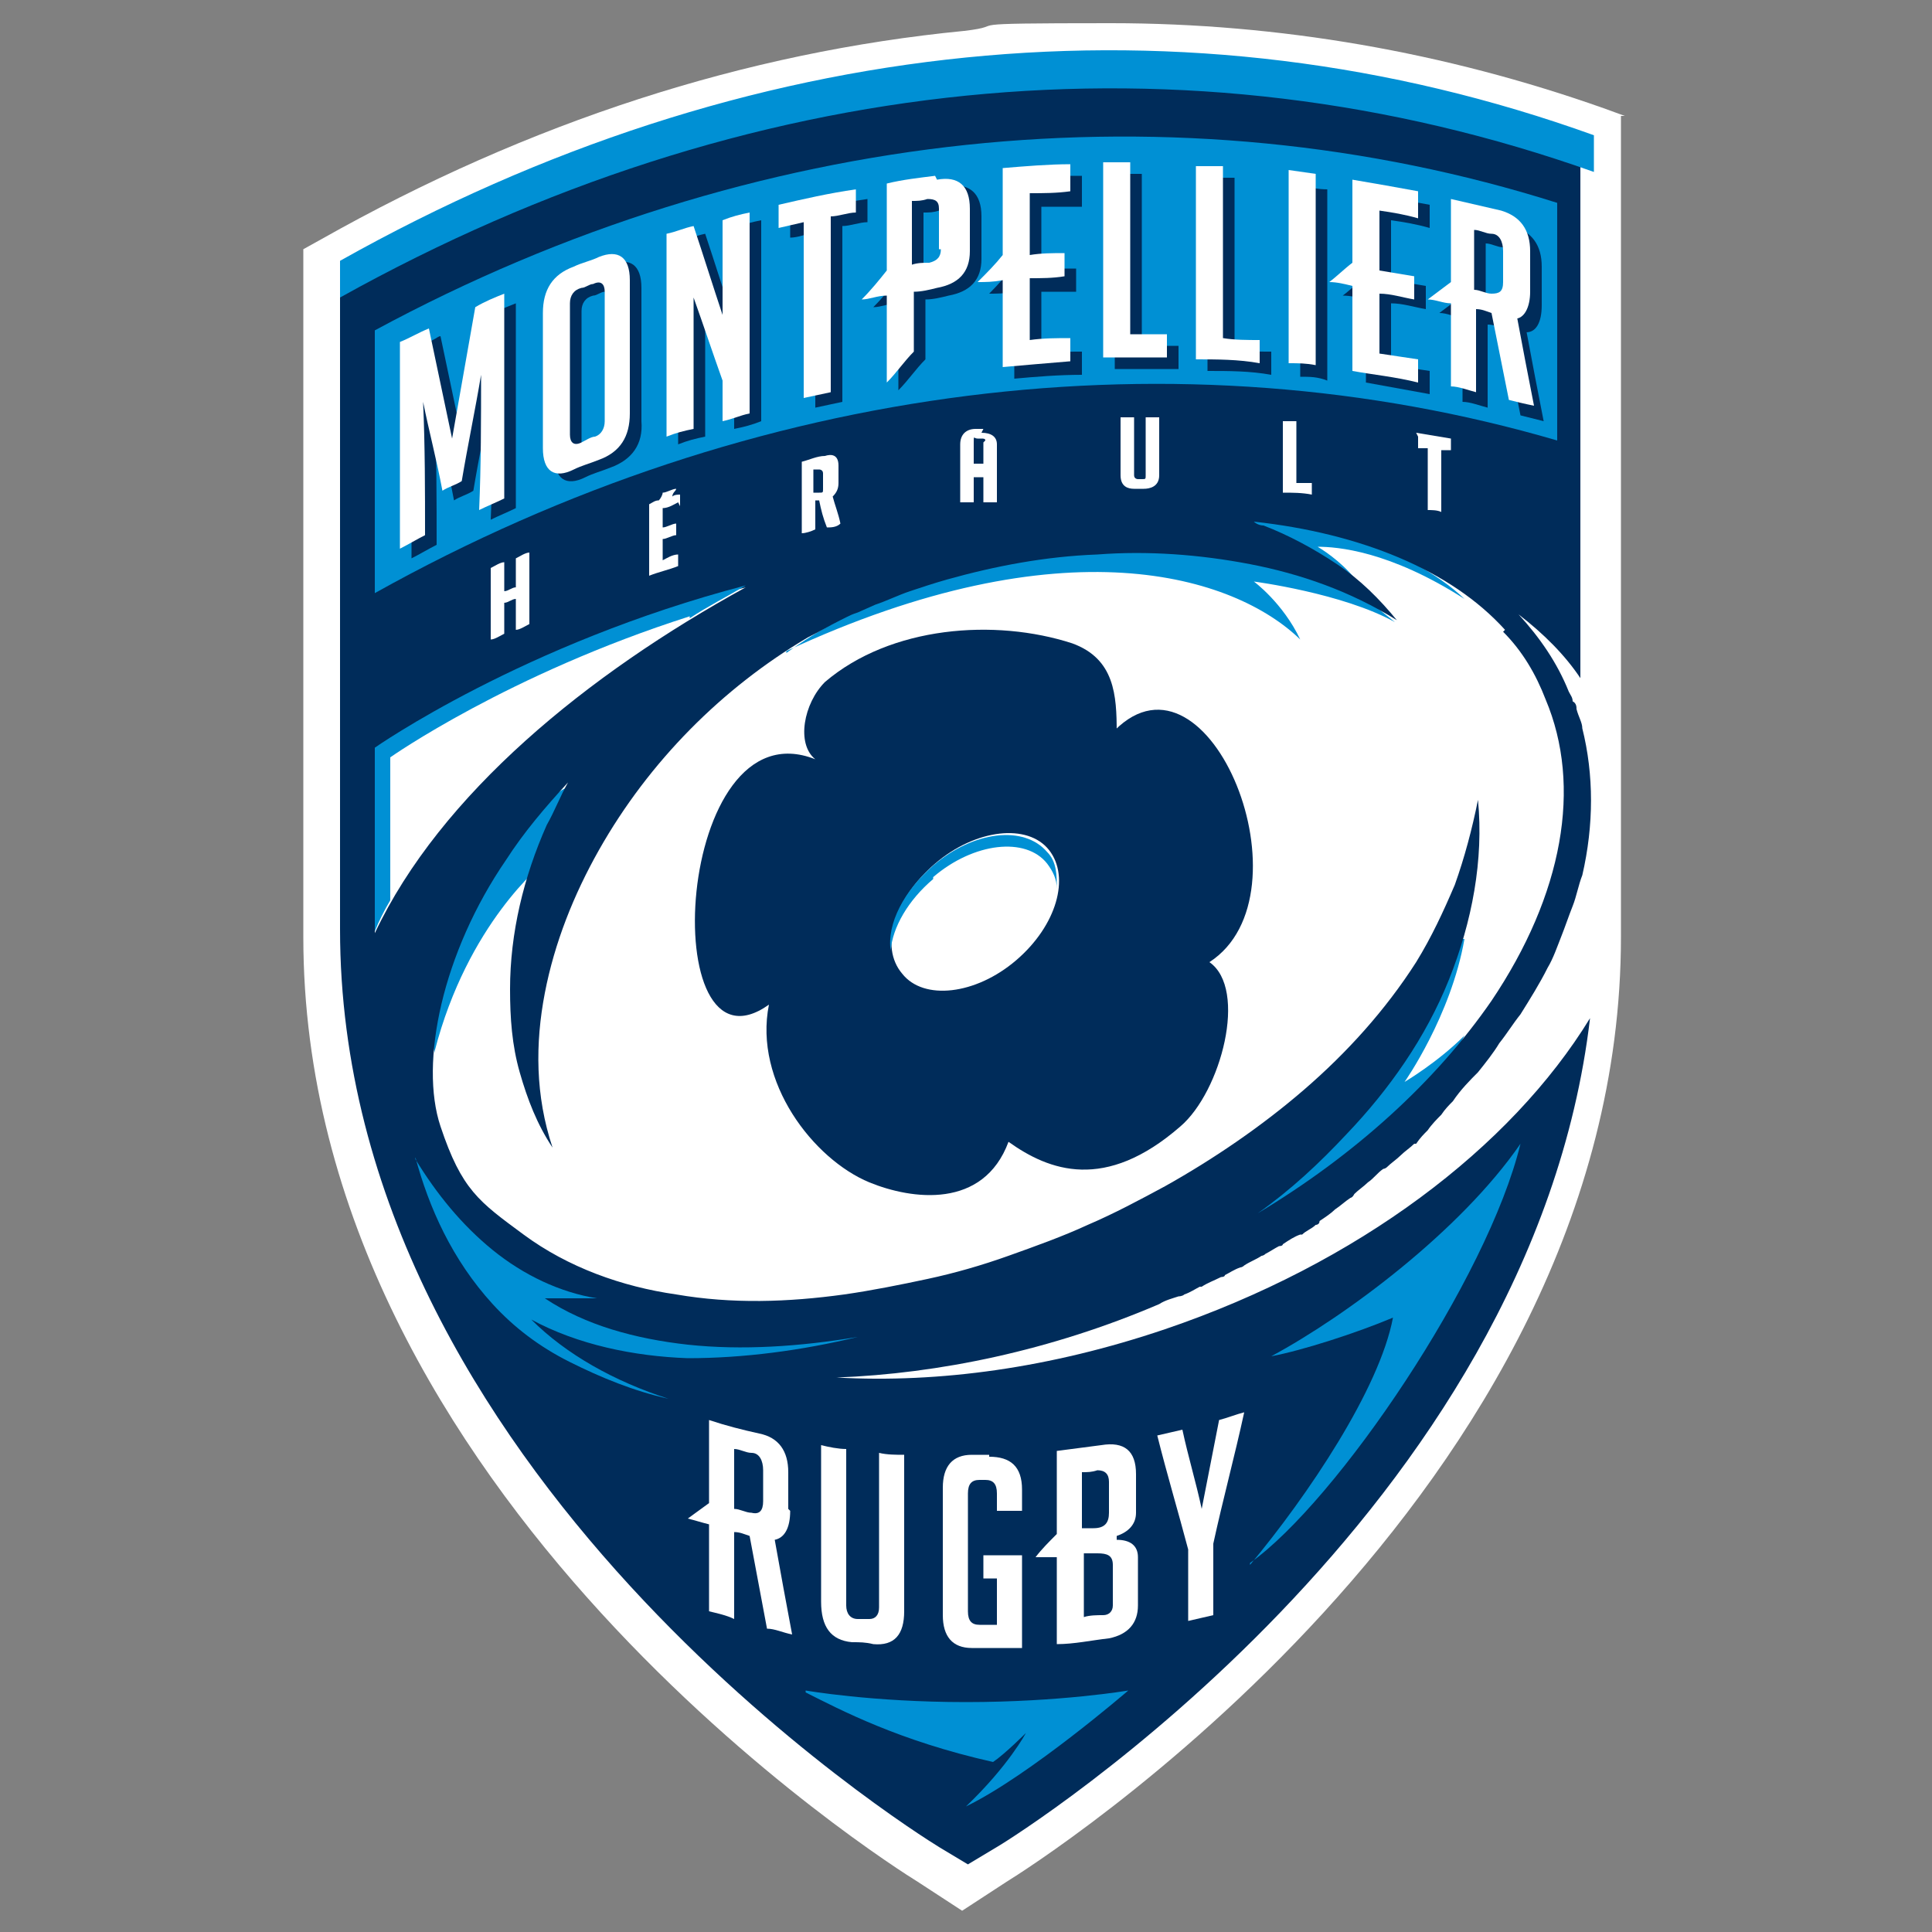 <svg xmlns="http://www.w3.org/2000/svg" version="1.1" viewBox="0 0 100 100"><rect x="0" y="0" width="100" height="100" fill="#808080" stroke="none"/><defs><style> .cls-1 { fill: #002c5a; } .cls-2 { fill: #fff; } .cls-3 { fill: #0090d4; } </style></defs><g><g id="Calque_1"><g><path class="cls-2" d="M84.1,6l-1.1-.4c-8.2-2.9-16.8-4.4-25.5-4.4s-5,.1-7.6.4c-11.3,1.1-22.5,4.7-33.3,10.8l-.9.5h0v35.6c0,28.9,30.5,48.1,31.8,48.9l2.3,1.5h0l2.3-1.5c1.3-.8,31.8-20,31.8-48.9V6h0Z"></path><path class="cls-3" d="M40.7,33.7c14.4-6.7,23.2-3.9,26.6-.6-.9-1.9-2.4-3-2.4-3,0,0,4.6.6,7.3,2.1-1.9-1.5-1.3-1.2-1.8-1.9-.7-1-1.7-1.7-2.2-2,1,0,3.7.2,7.6,2.7-2.7-2.6-8.9-4.7-12.5-4.6-13.3.4-22.6,7.4-22.6,7.4h0Z"></path><path class="cls-3" d="M50.1,29.8c-.4,0-.7.2-1.1.3,0,0,.4-.1,1.1-.3Z"></path><path class="cls-3" d="M75.8,48.6c-.7,4-3.1,7.4-3.1,7.4,0,0,1.7-1,3.1-2.4,0,0-2.2,4.4-3.4,5.3-1.2.9-8.6,4.7-9.3,4.8-.7,0,8.7-9.8,10.1-12,1.4-2.3,2.5-3.1,2.5-3.1h0Z"></path><path class="cls-3" d="M22.5,54.4c1.7-6.6,5.6-9.7,5.6-9.7,0,0,1-3,1.4-4-1.9.6-8.6,7.9-7,13.8h0Z"></path><path class="cls-1" d="M61,67.1c0,0,.2,0,.3-.1.3-.1.6-.3.8-.4,0,0,0,0,.1,0,.3-.2.6-.3,1-.5,0,0,.2,0,.2-.1.2-.1.5-.3.8-.4,0,0,.1,0,.2-.1.3-.2.6-.3.9-.5,0,0,.1,0,.2-.1.2-.1.5-.3.7-.4,0,0,.2,0,.2-.1.3-.2.6-.4.9-.5,0,0,0,0,.1,0,.2-.2.5-.3.7-.5,0,0,.2,0,.2-.2.3-.2.6-.4.8-.6,0,0,0,0,0,0,.3-.2.5-.4.8-.6,0,0,.1,0,.2-.2.2-.2.5-.4.7-.6h0c.3-.2.5-.5.8-.7,0,0,.1,0,.2-.1.2-.2.5-.4.7-.6,0,0,0,0,0,0,.2-.2.5-.4.7-.6h.1c.2-.3.4-.5.6-.7h0c.2-.3.5-.6.7-.8h0c.2-.3.4-.5.6-.7h0c.4-.6.9-1.1,1.3-1.5,0,0,0,0,0,0,.4-.5.8-1,1.1-1.5,0,0,0,0,0,0,.4-.5.7-1,1.1-1.5,0,0,0,0,0,0,.5-.8,1-1.6,1.4-2.4h0c.3-.5.5-1.1.7-1.6h0c.2-.5.4-1.1.6-1.6h0c.2-.5.3-1.1.5-1.6.6-2.6.6-5.2,0-7.6h0c0-.3-.2-.6-.3-1,0,0,0,0,0,0,0-.1,0-.3-.2-.4,0-.2-.1-.3-.2-.5-.6-1.5-1.5-2.8-2.6-4,1.3,1,2.4,2.1,3.2,3.3V8.1C61.4.6,38.6,2.9,17.6,14.6v33.5h0c0,28.1,29.7,46.7,31,47.5l1.5.9,1.5-.9c1.2-.7,27.7-17.4,30.7-42.9-4.1,6.7-12,12.7-22,16.1-5.9,2-11.7,2.8-17,2.5,5.3-.2,11.1-1.4,16.7-3.8.3-.2.7-.3,1-.4h0ZM77.8,32.7c1,1,1.7,2.2,2.2,3.5,1.9,4.5.9,10.1-2.8,15.6-2.9,4.2-7.1,8-12.1,11,1.7-1.2,3.2-2.6,4.6-4.1,2.2-2.3,4.1-5,5.3-8s1.8-6.2,1.5-9.3c-.3,1.5-.7,3-1.2,4.4-.6,1.4-1.2,2.7-2,4-1.6,2.5-3.6,4.7-5.8,6.6-2.2,1.9-4.7,3.6-7.2,5-1.3.7-2.6,1.4-4,2-1.3.6-2.7,1.1-4.1,1.6s-2.8.9-4.2,1.2-2.9.6-4.3.8c-2.9.4-5.8.5-8.7,0-2.8-.4-5.6-1.4-7.9-3.1s-3.2-2.3-4.3-5.6c-1.1-3.3.1-9,3.4-13.8.9-1.4,2-2.7,3.2-4-.4.7-.7,1.5-1.1,2.2-1.2,2.7-1.9,5.6-1.9,8.5,0,1.5.1,2.9.5,4.3.4,1.4.9,2.7,1.7,3.9-.9-2.7-.9-5.4-.4-8,.5-2.6,1.5-5.1,2.8-7.4,2.6-4.6,6.4-8.4,10.8-11,.6-.3,1.1-.6,1.7-.9s.6-.3.9-.4l.9-.4c.6-.2,1.2-.5,1.8-.7.6-.2,1.2-.4,1.9-.6,2.5-.7,5.1-1.2,7.8-1.3,2.6-.2,5.3,0,7.9.5,2.6.5,5.2,1.4,7.6,2.9-.9-1.1-1.9-2.1-3.1-2.9-1.2-.8-2.5-1.5-3.8-2-.2,0-.4-.1-.5-.2,5.5.6,10.2,2.5,13,5.6h0ZM19.4,38.8s7.7-5.4,19.2-8.4c-8.2,4.5-15.8,10.7-19.2,17.9v-9.5h0Z"></path><path class="cls-3" d="M17.6,13.5v1.9C38.6,3.7,61.4,1.4,82.5,8.9v-1.9C61.4-.6,38.6,1.7,17.6,13.5Z"></path><path class="cls-1" d="M57.8,37.9c0-1.9-.1-3.8-2.3-4.6-4-1.3-9.4-.9-12.8,2-1.1,1.1-1.5,3.2-.5,4-7.3-2.9-8.3,16.9-2.4,12.7-.8,4,2.3,8,5.2,9.2,2.2.9,5.9,1.4,7.2-2.1,2.1,1.5,5,2.6,8.9-.8,2.1-1.8,3.5-7.1,1.5-8.5,5.4-3.5,0-16.9-4.9-12ZM52.6,49.7c-2.1,1.8-4.8,2.1-5.9.7-1.2-1.4-.4-3.9,1.7-5.7s4.8-2.1,5.9-.7.4,3.9-1.7,5.7Z"></path><path class="cls-3" d="M80.6,22.8c-19.5-5.7-41.5-3.1-61.2,7.9v-13.6c19.6-10.6,41.6-12.8,61.2-6.6v12.3Z"></path><g><path class="cls-1" d="M24,23.1c-.4-1.9-.8-3.8-1.2-5.7-.1,0-.2.1-.4.2-.4.2-.7.4-1.1.6v10.7c.4-.2.9-.5,1.3-.7,0-2.3,0-4.6-.1-6.9.3,1.5.7,3,1,4.6.3-.2.7-.3,1-.5.3-1.8.7-3.7,1-5.5,0,2.3,0,4.7-.1,7,.4-.2.9-.4,1.3-.6v-10.6c-.5.2-1,.4-1.5.6-.4,2.3-.8,4.5-1.2,6.8h0Z"></path><path class="cls-1" d="M31.6,13.7c-.4.2-.9.3-1.3.5-1.1.4-1.6,1.2-1.6,2.4v7c0,1.2.6,1.6,1.6,1.1.4-.2.8-.3,1.3-.5,1.1-.4,1.7-1.2,1.6-2.4v-6.9c0-1.2-.6-1.6-1.6-1.2ZM31.9,22.2c0,.4-.2.7-.5.8-.2,0-.5.2-.7.3-.4.2-.6,0-.6-.4v-6.8c0-.4.2-.7.6-.8.2,0,.4-.2.6-.2.4-.2.6,0,.6.4v6.7h0Z"></path><path class="cls-1" d="M38,16.7c-.5-1.5-1-3.1-1.5-4.6-.5.1-.9.3-1.4.4v10.5c.5-.2.9-.3,1.4-.4v-6.8c.5,1.4,1,2.9,1.5,4.3v2.1c.5-.1.9-.2,1.4-.4v-10.4c-.5.1-.9.2-1.4.4v5Z"></path><path class="cls-1" d="M40.9,12.3c.4,0,.9-.2,1.3-.3v9.1c.5-.1.9-.2,1.4-.3v-9.1c.4,0,.9-.2,1.3-.2v-1.2c-1.4.2-2.7.5-4,.8v1.3h0Z"></path><path class="cls-1" d="M49,9.6c-.8,0-1.7.2-2.5.3v4.5c-.4.5-.8,1-1.3,1.5.4,0,.8-.2,1.3-.2v4.5c.5-.5.9-1.1,1.4-1.6v-3.1c.4,0,.8-.1,1.2-.2,1.1-.2,1.7-.8,1.7-1.9v-2.2c0-1.2-.6-1.7-1.7-1.6ZM49.3,13.5c0,.4-.2.6-.6.7-.3,0-.6,0-.9.1v-3.3c.3,0,.5,0,.8-.1.4,0,.6.1.6.5v2.1h0Z"></path><path class="cls-1" d="M56,10.3v-1.2c-1.1,0-2.3,0-3.5.2v4.5c-.4.4-.8.9-1.3,1.4.4,0,.8,0,1.3-.1v4.5c1.1-.1,2.3-.2,3.5-.2v-1.2c-.7,0-1.4,0-2.1.1v-3.2c.6,0,1.2,0,1.8,0v-1.2c-.6,0-1.2,0-1.8,0v-3.2c.7,0,1.4,0,2.1,0h0Z"></path><path class="cls-1" d="M59.1,9h-1.4v10.1c1.1,0,2.2,0,3.3,0v-1.2h-1.9v-8.8h0Z"></path><path class="cls-1" d="M63.9,9.2c-.5,0-.9,0-1.4,0v10c1.1,0,2.2,0,3.3.2v-1.2c-.6,0-1.3,0-1.9-.1v-8.8h0Z"></path><path class="cls-1" d="M67.3,19.5c.5,0,.9,0,1.4.2v-9.9c-.5,0-.9-.1-1.4-.2v9.9Z"></path><path class="cls-1" d="M74,11.8v-1.2c-1.1-.2-2.2-.4-3.3-.6v4.3c-.4.3-.8.7-1.2,1,.4,0,.8.1,1.2.2v4.3c1.1.2,2.2.4,3.3.6v-1.2c-.7-.1-1.3-.2-2-.4v-3.1c.6,0,1.2.2,1.8.3v-1.2c-.6-.1-1.2-.2-1.8-.3v-3.1c.7.1,1.3.2,2,.4h0Z"></path><path class="cls-1" d="M79,17.2c.5,0,.8-.5.8-1.4v-2c0-1.1-.5-1.8-1.5-2.1-.9-.2-1.7-.5-2.6-.7v4.3c-.4.3-.8.6-1.2.9.4,0,.8.2,1.2.3v4.3c.4,0,.9.2,1.3.3v-4.3c.3,0,.5.1.8.2.3,1.5.6,3,.9,4.5.4.1.8.2,1.2.3-.3-1.5-.6-3.1-.9-4.7h0ZM78.4,15.3c0,.5-.2.6-.6.6-.3,0-.6-.2-.9-.2v-3.1c.3,0,.6.2.9.2.4.1.6.4.6.9v1.7h0Z"></path></g><g><path class="cls-2" d="M23.4,22.7c-.4-1.9-.8-3.8-1.2-5.7-.5.2-1,.5-1.5.7v10.7c.4-.2.9-.5,1.3-.7,0-2.3,0-4.6-.1-6.9.3,1.5.7,3,1,4.6.3-.2.7-.3,1-.5.3-1.8.7-3.7,1-5.5,0,2.3,0,4.7-.1,7,.4-.2.9-.4,1.3-.6v-10.6c-.5.2-1,.4-1.5.7-.4,2.3-.8,4.5-1.2,6.8h0Z"></path><path class="cls-2" d="M31,13.3c-.4.2-.9.3-1.3.5-1.1.4-1.6,1.2-1.6,2.4v7c0,1.2.6,1.6,1.6,1.1.4-.2.8-.3,1.3-.5,1.1-.4,1.6-1.2,1.6-2.4v-6.9c0-1.2-.6-1.6-1.6-1.2ZM31.3,21.8c0,.4-.2.7-.5.8-.2,0-.5.2-.7.3-.4.2-.6,0-.6-.4v-6.8c0-.4.2-.7.6-.8.2,0,.4-.2.6-.2.4-.2.6,0,.6.4v6.7h0Z"></path><path class="cls-2" d="M37.4,16.3c-.5-1.5-1-3.1-1.5-4.6-.5.1-.9.3-1.4.4v10.5c.5-.2.9-.3,1.4-.4v-6.8c.5,1.4,1,2.9,1.5,4.3v2.1c.5-.1.9-.3,1.4-.4v-10.4c-.5.1-.9.2-1.4.4v5Z"></path><path class="cls-2" d="M40.3,11.8c.4-.1.9-.2,1.3-.3v9.1c.5-.1.9-.2,1.4-.3v-9.1c.4,0,.9-.2,1.3-.2v-1.2c-1.4.2-2.7.5-4,.8v1.3h0Z"></path><path class="cls-2" d="M48.4,9.1c-.8.1-1.7.2-2.5.4v4.5c-.4.5-.8,1-1.3,1.5.4,0,.8-.2,1.3-.2v4.5c.5-.5.9-1.1,1.4-1.6v-3.1c.4,0,.8-.1,1.2-.2,1.1-.2,1.7-.8,1.7-1.9v-2.2c0-1.2-.6-1.7-1.7-1.5h0ZM48.7,12.9c0,.4-.2.6-.6.7-.3,0-.6,0-.9.1v-3.3c.3,0,.5,0,.8-.1.4,0,.6.1.6.5v2.1Z"></path><path class="cls-2" d="M55.4,9.7v-1.2c-1.1,0-2.3.1-3.5.2v4.5c-.4.5-.8.9-1.3,1.4.4,0,.8,0,1.3-.1v4.5c1.1-.1,2.3-.2,3.5-.3v-1.2c-.7,0-1.4,0-2.1.1v-3.2c.6,0,1.2,0,1.8-.1v-1.2c-.6,0-1.2,0-1.8.1v-3.2c.7,0,1.4,0,2.1-.1Z"></path><path class="cls-2" d="M58.5,8.4h-1.4v10.1c1.1,0,2.2,0,3.3,0v-1.2h-1.9v-8.9h0Z"></path><path class="cls-2" d="M63.3,8.6c-.5,0-.9,0-1.4,0v10c1.1,0,2.2,0,3.3.2v-1.2c-.6,0-1.3,0-1.9-.1v-8.8h0Z"></path><path class="cls-2" d="M66.7,18.8c.5,0,.9,0,1.4.1v-9.9l-1.4-.2v9.9Z"></path><path class="cls-2" d="M73.4,11.1v-1.2c-1.1-.2-2.2-.4-3.4-.6v4.3c-.4.3-.8.7-1.2,1,.4,0,.8.1,1.2.2v4.4c1.1.2,2.2.3,3.4.6v-1.2c-.7-.1-1.3-.2-2-.3v-3.1c.6,0,1.2.2,1.8.3v-1.2c-.6-.1-1.2-.2-1.8-.3v-3.1c.7.1,1.3.2,2,.4h0Z"></path><path class="cls-2" d="M78.4,16.5c.5,0,.8-.6.8-1.4v-2.1c0-1.1-.5-1.8-1.5-2.1-.9-.2-1.7-.4-2.6-.6v4.3c-.4.3-.8.6-1.2.9.4,0,.8.2,1.2.2v4.3c.4,0,.9.2,1.3.3v-4.3c.3,0,.5.1.8.2.3,1.5.6,3,.9,4.5.4.1.8.2,1.3.3-.3-1.5-.6-3.1-.9-4.7h0ZM77.8,14.6c0,.5-.2.6-.6.6-.3,0-.6-.2-.9-.2v-3.1c.3,0,.6.2.9.2.4,0,.6.4.6.9,0,0,0,1.7,0,1.7Z"></path></g><g><path class="cls-2" d="M40.8,78.1v-1.9c0-1.1-.5-1.8-1.5-2-.9-.2-1.7-.4-2.6-.7v4.3c-.4.3-.7.5-1.1.8.4.1.7.2,1.1.3v4.5c.4.1.9.2,1.3.4v-4.5c.3,0,.5.1.8.2.3,1.6.6,3.2.9,4.8.4,0,.8.2,1.3.3-.3-1.6-.6-3.2-.9-4.9.5-.1.8-.6.8-1.5h0ZM39.5,77.7c0,.5-.2.7-.6.6-.3,0-.6-.2-.9-.2v-3.1c.3,0,.6.2.9.2.4,0,.6.4.6.9v1.6Z"></path><path class="cls-2" d="M45.5,83.2c0,.4-.2.6-.5.6-.2,0-.4,0-.6,0-.4,0-.6-.3-.6-.7v-8.1c-.4,0-.9-.1-1.3-.2v8.1c0,1.3.5,2,1.6,2.1.4,0,.7,0,1.1.1,1.1.1,1.6-.5,1.6-1.7v-8.1c-.4,0-.9,0-1.3-.1v8.1h0Z"></path><path class="cls-2" d="M51.2,75.3h-.9c-1,0-1.5.6-1.5,1.7v6.6c0,1.1.5,1.7,1.5,1.7s1.8,0,2.6,0v-4.8c-.7,0-1.4,0-2,0v1.2h.7v2.4c-.3,0-.6,0-.9,0-.4,0-.6-.2-.6-.7v-6.1c0-.5.2-.7.6-.7h.3c.4,0,.6.2.6.7v.9c.4,0,.9,0,1.3,0v-1.1c0-1.2-.6-1.7-1.7-1.7h0Z"></path><path class="cls-2" d="M57.8,79.5h0c.6-.2,1-.6,1-1.2v-2c0-1.2-.6-1.7-1.8-1.5-.8.1-1.5.2-2.3.3v4.3c-.4.4-.8.8-1.1,1.2.4,0,.8,0,1.1,0v4.5c.9,0,1.8-.2,2.7-.3,1-.2,1.5-.8,1.5-1.7v-2.5c0-.6-.4-.9-1.1-.9ZM56,76.2c.3,0,.5,0,.8-.1.4,0,.6.2.6.6v1.6c0,.5-.2.8-.8.8-.2,0-.4,0-.6,0v-3.1h0ZM57.6,83.1c0,.3-.2.5-.5.5-.3,0-.7,0-1,.1v-3.3c.2,0,.5,0,.7,0,.5,0,.8.1.8.6v2.2h0Z"></path><path class="cls-2" d="M63.1,73.5c-.3,1.5-.6,3.1-.9,4.6h0c-.3-1.4-.7-2.7-1-4.1-.4.1-.9.2-1.3.3.5,2,1.1,4,1.6,5.9v3.7c.4-.1.9-.2,1.3-.3v-3.7c.5-2.3,1.1-4.5,1.6-6.8-.4.1-.9.3-1.3.4h0Z"></path></g><path class="cls-3" d="M41.7,87.5s3.4.6,8.3.6,8.4-.6,8.4-.6c0,0-5.1,4.4-8.4,6,2.2-2.1,3.1-3.8,3.1-3.8,0,0-1.1,1.1-1.7,1.5-4.9-1.1-7.9-2.7-9.7-3.6h0Z"></path><path class="cls-3" d="M64.7,80.9c4.5-3.2,12.3-14.7,14-21.7-3.1,4.5-9,8.9-12.9,11,1.6-.3,4.4-1.2,6.3-2-.7,3.7-4.4,9.2-7.4,12.8h0Z"></path><path class="cls-3" d="M35.7,32c.9-.6,1.9-1.1,2.9-1.7-11.5,3-19.2,8.4-19.2,8.4v9.5c.2-.5.5-1.1.8-1.6v-7.4s6.1-4.3,15.5-7.3h0Z"></path><path class="cls-3" d="M21.5,59.9c.7,2.6,1.9,5.3,4,7.6,1.1,1.2,2.4,2.2,4,3,1.6.8,3.3,1.5,5.1,1.9-2.8-.9-5.3-2.3-7.1-4.1,2.4,1.3,5.3,1.9,8.1,2,2.9,0,5.9-.4,8.8-1.1-3,.5-6,.7-8.8.4-2.7-.3-5.3-1-7.4-2.4.9,0,1.8,0,2.7,0-1.9-.3-3.8-1.2-5.4-2.5-1.6-1.3-2.9-2.9-4-4.7h0Z"></path><path class="cls-3" d="M48.3,45.4c2.1-1.8,4.8-2.1,5.9-.7.3.4.5.8.5,1.3,0-.7,0-1.4-.5-1.9-1.2-1.4-3.8-1.1-5.9.7-1.5,1.3-2.4,3-2.2,4.4.1-1.2.9-2.6,2.2-3.7Z"></path><g><path class="cls-2" d="M26.7,30.4c-.2,0-.4.2-.6.2v-1.5c-.2,0-.5.2-.7.3v3.7c.2,0,.5-.2.7-.3v-1.6c.2,0,.4-.2.6-.2v1.6c.2,0,.5-.2.7-.3v-3.7c-.2,0-.5.2-.7.3v1.5Z"></path><path class="cls-2" d="M35.2,26.2v-.6c-.1,0-.3,0-.4.1,0-.2.2-.3.2-.4-.2,0-.5.2-.7.2,0,.1-.1.3-.2.4-.2,0-.3.1-.5.2v3.7c.5-.2,1-.3,1.5-.5v-.6c-.3,0-.6.2-.8.3v-1.1c.2,0,.5-.2.7-.2v-.6c-.2,0-.5.2-.7.2v-1c.3,0,.6-.2.8-.3h0Z"></path><path class="cls-2" d="M43.4,25v-.9c0-.6-.4-.6-.7-.5-.4,0-.8.2-1.2.3v3.7c.2,0,.5-.1.7-.2v-1.5c0,0,.2,0,.2,0,.1.5.2.9.4,1.4.2,0,.5,0,.7-.2-.1-.5-.3-1-.4-1.4.2-.2.3-.4.3-.7h0ZM42.1,24.3c0,0,.2,0,.3,0,0,0,.2,0,.2.2v.8c0,.2,0,.2-.2.2,0,0-.2,0-.3,0v-1.2Z"></path><path class="cls-2" d="M50.9,22.2c-.2,0-.3,0-.4,0-.5,0-.8.3-.8.8v3c.2,0,.5,0,.7,0v-1.3c.2,0,.3,0,.5,0v1.3c.2,0,.5,0,.7,0v-3c0-.4-.3-.6-.8-.6h0ZM50.9,22.9v1.1c-.2,0-.3,0-.5,0v-1.1c0-.4,0-.2.2-.2,0,0,.1,0,.2,0,.1,0,.2,0,.2.1Z"></path><path class="cls-2" d="M59.3,24.6c0,.2,0,.2-.2.2h-.2c0,0-.2,0-.2-.2v-3c-.2,0-.5,0-.7,0v3c0,.6.4.7.7.7h.5c.3,0,.8-.1.8-.7v-3h-.7v3h0Z"></path><path class="cls-2" d="M67.1,21.8c-.2,0-.5,0-.7,0v3.7c.5,0,1,0,1.5.1v-.6c-.3,0-.5,0-.8,0v-3.2h0Z"></path><path class="cls-2" d="M73.4,22.6v.6c.2,0,.4,0,.5,0v3.2c.2,0,.5,0,.7.1v-3.2c.2,0,.4,0,.5,0v-.6c-.6-.1-1.2-.2-1.8-.3h0Z"></path></g></g></g></g></svg>